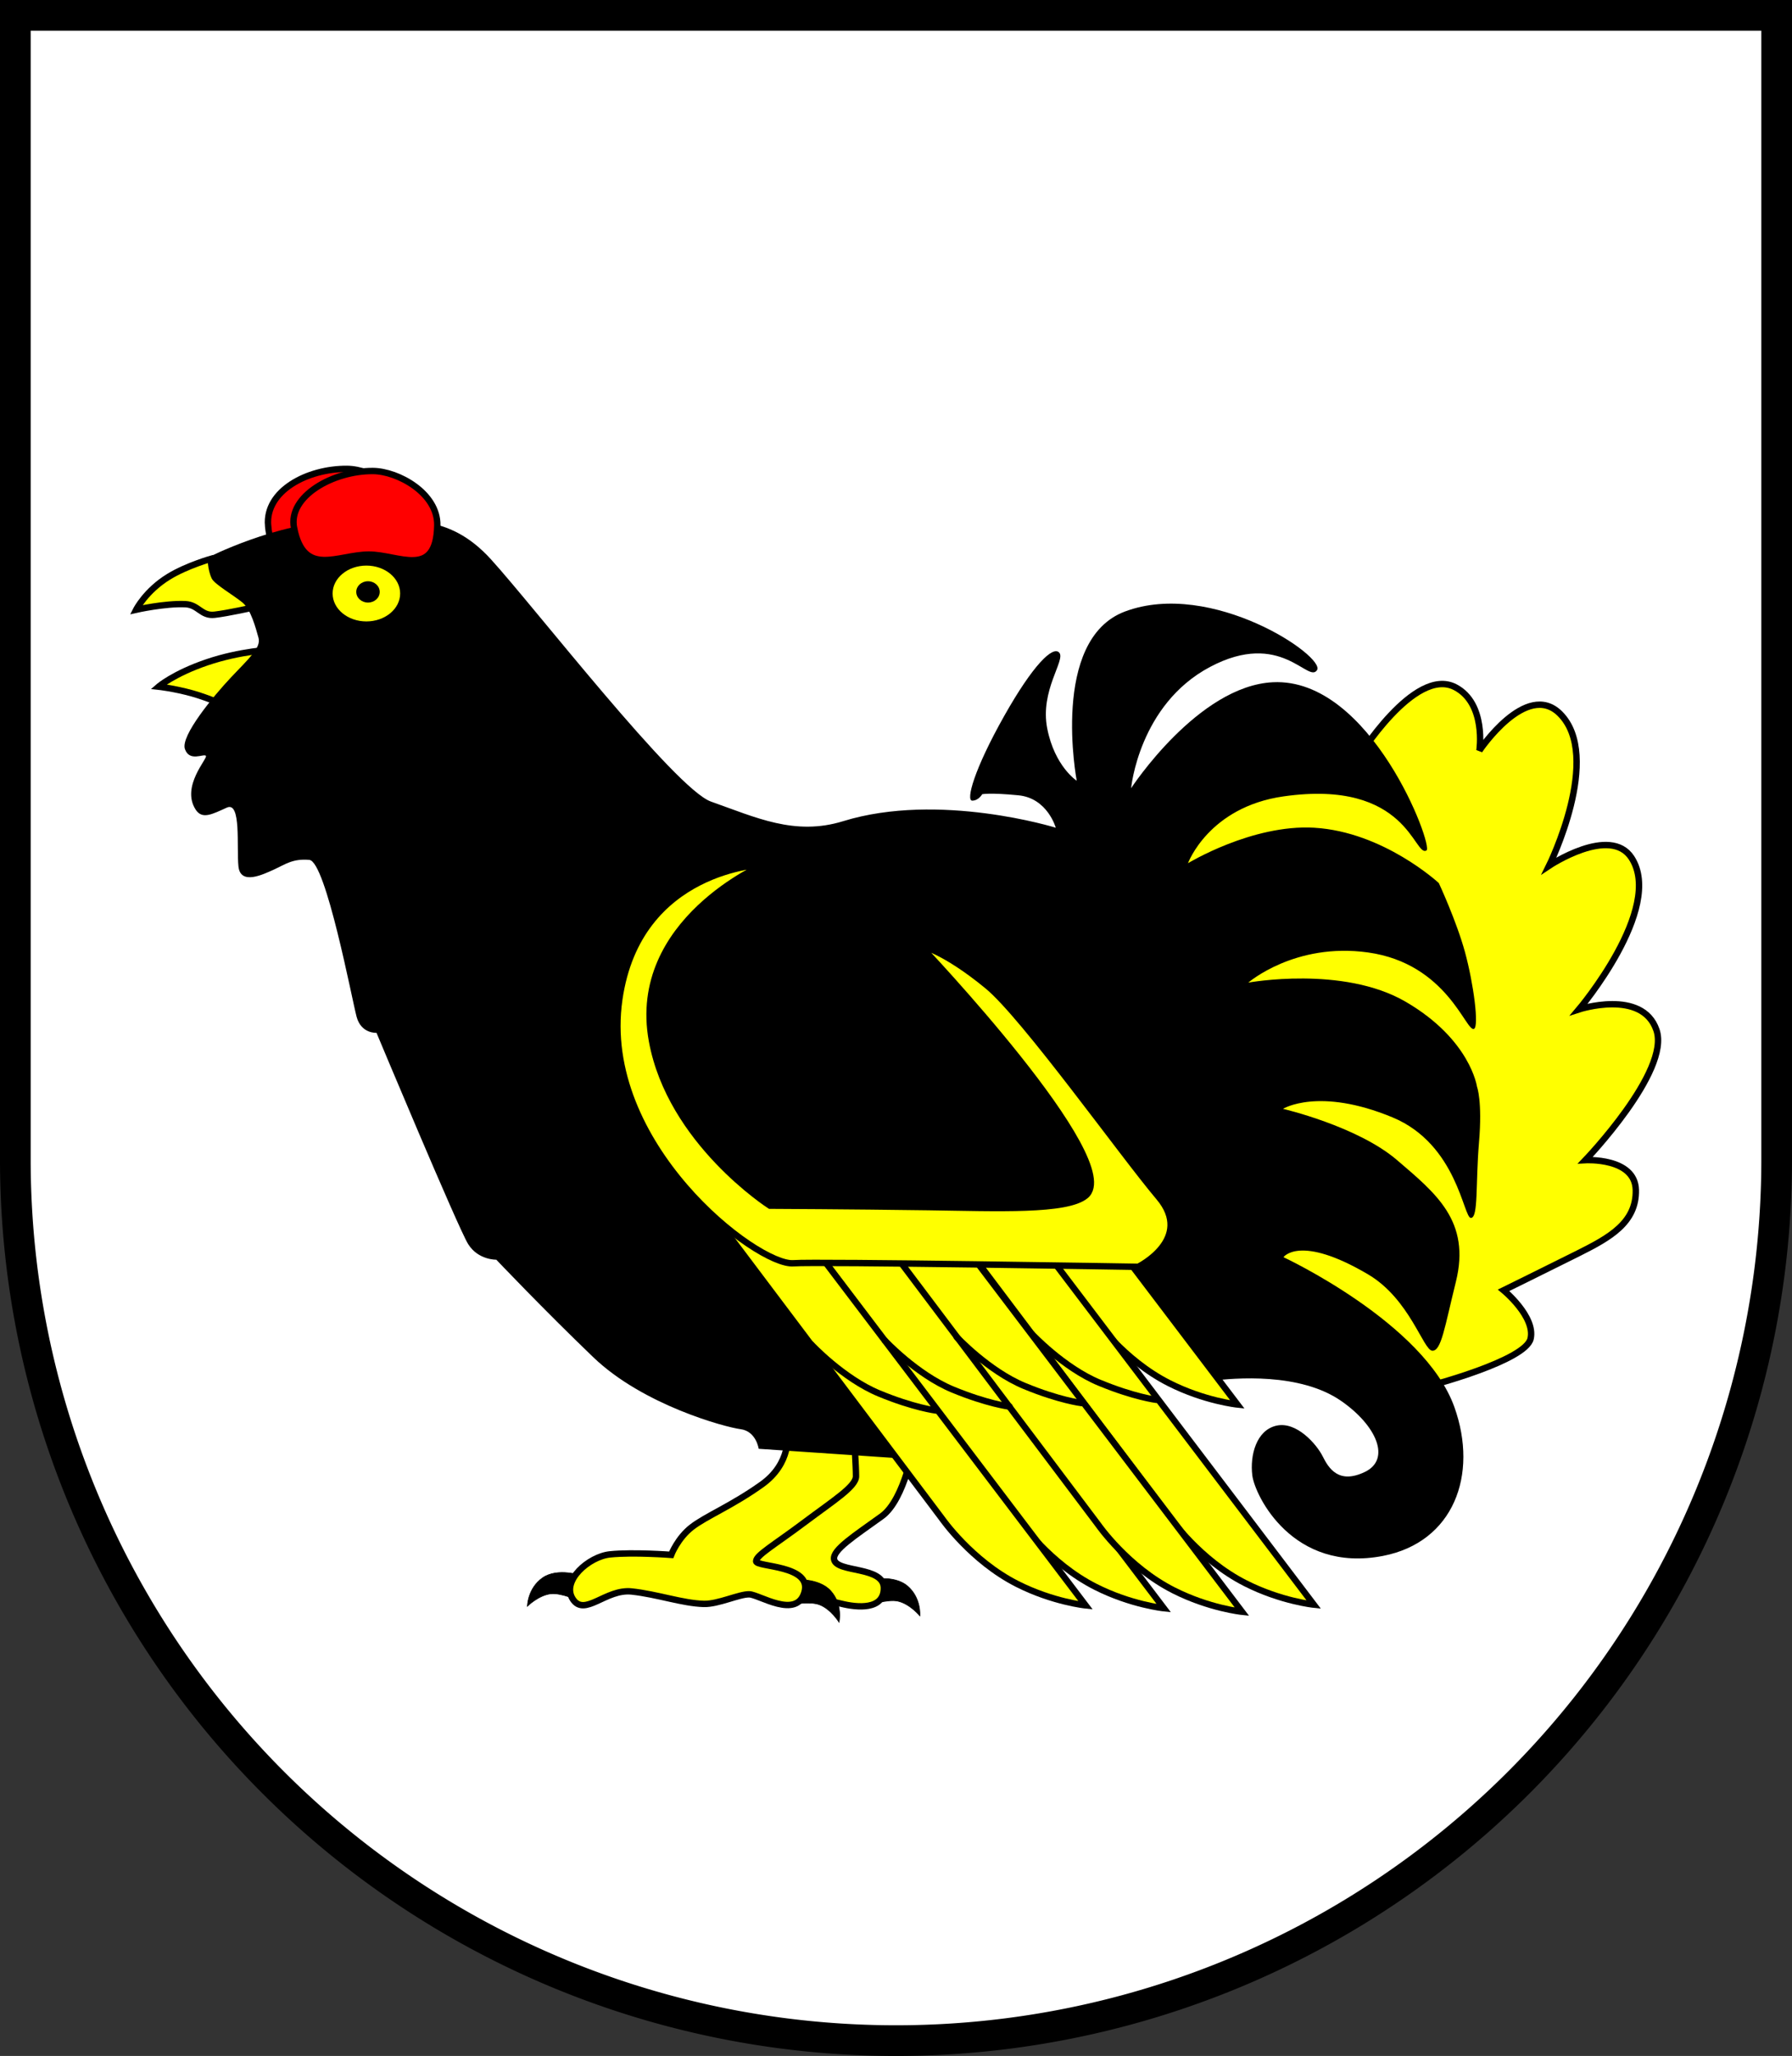 <?xml version="1.0" encoding="UTF-8" standalone="no"?>
<!-- Created with Inkscape (http://www.inkscape.org/) -->

<svg
   width="140.203mm"
   height="160.782mm"
   viewBox="0 0 140.203 160.782"
   version="1.1"
   id="svg2065"
   inkscape:version="1.2.2 (732a01da63, 2022-12-09)"
   sodipodi:docname="DEU Lentföhrden COA.svg"
   xmlns:inkscape="http://www.inkscape.org/namespaces/inkscape"
   xmlns:sodipodi="http://sodipodi.sourceforge.net/DTD/sodipodi-0.dtd"
   xmlns="http://www.w3.org/2000/svg"
   xmlns:svg="http://www.w3.org/2000/svg">
  <rect x="0" y="0" width="140.203" height="160.782" fill="#333333" stroke="none"/>
  <sodipodi:namedview
     id="namedview2067"
     pagecolor="#ffffff"
     bordercolor="#666666"
     borderopacity="1.0"
     inkscape:showpageshadow="2"
     inkscape:pageopacity="0.0"
     inkscape:pagecheckerboard="0"
     inkscape:deskcolor="#d1d1d1"
     inkscape:document-units="mm"
     showgrid="false"
     inkscape:zoom="0.88085775"
     inkscape:cx="264.5149"
     inkscape:cy="304.81653"
     inkscape:current-layer="layer1" />
  <defs
     id="defs2062" />
  <g
     inkscape:label="Ebene 1"
     inkscape:groupmode="layer"
     id="layer1"
     transform="translate(-537.742,-78.177)">
    <g
       id="g1989"
       transform="translate(501.817,3.868)">
      <path
         id="path1846"
         style="fill:#ffffff;stroke:#000000;stroke-width:2.4;stroke-linecap:round;stroke-dasharray:none"
         d="M 37.125,75.509 V 164.989 A 68.901,68.901 0 0 0 106.027,233.891 68.901,68.901 0 0 0 174.928,164.989 V 75.509 Z" />
      <g
         id="g1760"
         transform="translate(-193.71,34.391)">
        <path
           style="fill:#000000;stroke:#000000;stroke-width:0.05;stroke-linecap:round;stroke-dasharray:none"
           d="m 297.609,163.479 c 0,0 1.933,-0.463 3.027,0.472 1.094,0.934 0.967,2.333 0.967,2.333 0,0 -0.771,-0.939 -1.715,-1.151 -0.823,-0.185 -2.283,0.33 -2.283,0.33 z"
           id="path1682"
           sodipodi:nodetypes="cscscc" />
        <path
           style="fill:#000000;stroke:#000000;stroke-width:0.05;stroke-linecap:round;stroke-dasharray:none"
           d="m 275.152,163.139 c 0,0 -1.877,-0.653 -3.059,0.167 -1.182,0.82 -1.196,2.225 -1.196,2.225 0,0 0.861,-0.857 1.821,-0.973 0.838,-0.101 2.239,0.556 2.239,0.556 z"
           id="path1678"
           sodipodi:nodetypes="cscscc" />
        <path
           style="fill:#ffff00;stroke:#000000;stroke-width:0.5;stroke-linecap:round;stroke-dasharray:none"
           d="m 301.186,152.667 c 0,0 -0.743,4.511 -2.556,5.82 -2.124,1.534 -3.874,2.638 -3.736,3.382 0.197,1.062 3.893,0.511 3.893,2.242 0,1.73 -2.084,1.534 -3.343,1.219 -1.258,-0.315 -4.365,-0.983 -4.365,-0.983 l -3.421,-2.124 4.601,-4.68 3.461,-2.242 0.118,-3.186 z"
           id="path1646"
           sodipodi:nodetypes="csssscccccc" />
        <path
           style="fill:#000000;stroke:#000000;stroke-width:0.05;stroke-linecap:round;stroke-dasharray:none"
           d="m 291.702,163.459 c 0,0 1.978,-0.197 2.935,0.877 0.957,1.074 0.643,2.443 0.643,2.443 0,0 -0.637,-1.034 -1.544,-1.372 -0.791,-0.294 -2.307,0.018 -2.307,0.018 z"
           id="path1680"
           sodipodi:nodetypes="cscscc" />
        <path
           style="fill:#ffff00;stroke:#000000;stroke-width:0.5;stroke-linecap:round;stroke-dasharray:none"
           d="m 291.24,152.058 c 0,0 0.334,2.28 -2.002,3.949 -2.336,1.669 -4.366,2.475 -5.478,3.337 -1.112,0.862 -1.613,2.169 -1.613,2.169 0,0 -2.962,-0.225 -4.783,-0.039 -1.654,0.169 -3.838,2.069 -2.915,3.497 0.922,1.428 2.581,-0.816 4.611,-0.594 2.03,0.222 3.959,0.922 5.636,0.971 1.127,0.033 2.79,-0.777 3.569,-0.749 0.779,0.028 3.699,1.974 4.31,-0.167 0.612,-2.141 -3.782,-1.947 -3.782,-2.419 0,-0.473 1.39,-1.251 3.726,-3.003 2.336,-1.752 4.088,-2.836 4.088,-3.643 0,-0.806 -0.139,-2.836 -0.139,-2.836 z"
           id="path1590"
           sodipodi:nodetypes="csscssssssssscc" />
        <path
           style="fill:#ffff00;stroke:#000000;stroke-width:0.5;stroke-linecap:round;stroke-dasharray:none"
           d="m 250.959,90.712 c 0,0 -2.517,0.111 -5.131,1.001 -2.614,0.89 -3.782,1.905 -3.782,1.905 0,0 1.195,0.127 2.642,0.528 1.242,0.345 2.92,1.085 2.92,1.085 z"
           id="path1562"
           sodipodi:nodetypes="cscscc" />
        <path
           style="fill:#ffff00;stroke:#000000;stroke-width:0.5;stroke-linecap:round;stroke-dasharray:none"
           d="m 246.245,83.589 c 0,0 -1.976,0.546 -3.421,1.435 -1.789,1.101 -2.537,2.576 -2.537,2.576 0,0 2.26,-0.507 3.854,-0.433 1.027,0.048 1.239,0.944 2.281,0.826 1.042,-0.118 3.048,-0.57 3.048,-0.57 l -0.511,-2.517 z"
           id="path1560"
           sodipodi:nodetypes="cscssccc" />
        <path
           style="fill:#ffff00;stroke:#000000;stroke-width:0.5;stroke-linecap:round;stroke-dasharray:none"
           d="m 335.817,99.277 c 0,0 4.479,-7.288 7.675,-5.617 2.447,1.279 1.891,4.95 1.891,4.95 0,0 3.665,-5.469 6.285,-2.892 3.393,3.337 -0.834,11.902 -0.834,11.902 0,0 4.782,-3.189 6.452,-0.612 2.558,3.949 -4.116,11.846 -4.116,11.846 0,0 4.95,-1.613 6.062,1.613 1.112,3.226 -5.562,10.178 -5.562,10.178 0,0 3.893,-0.222 3.949,2.336 0.056,2.558 -2.058,3.726 -4.505,4.95 -2.447,1.224 -5.84,2.892 -5.84,2.892 0,0 2.503,2.058 2.113,3.782 -0.389,1.724 -7.842,3.671 -7.842,3.671 l -14.683,-6.396 -8.398,-37.542 10.901,-6.229 z"
           id="path1504"
           sodipodi:nodetypes="cscscsc" />
        <path
           style="fill:#ff0000;stroke:#000000;stroke-width:0.5;stroke-linecap:round;stroke-dasharray:none"
           d="m 250.611,81.034 c -0.24,-2.739 3.083,-4.47 6.174,-4.449 1.952,0.013 5.081,1.734 5.033,4.255 -0.08,4.229 -3.056,2.271 -5.367,2.28 -2.441,0.01 -5.492,1.877 -5.84,-2.086 z"
           id="path1210"
           sodipodi:nodetypes="sssss" />
        <path
           style="fill:#000000;stroke:none;stroke-width:0.2;stroke-linecap:round;stroke-dasharray:none"
           d="m 245.88,83.53 c 0,0 5.399,-2.774 10.432,-2.858 5.033,-0.083 8.345,-0.736 11.738,2.991 3.393,3.726 14.416,17.957 17.208,18.94 3.509,1.236 6.552,2.705 10.343,1.534 7.512,-2.32 16.635,0.511 16.635,0.511 0,0 -0.641,-2.313 -2.921,-2.535 -2.28,-0.222 -2.836,-0.083 -2.836,-0.083 0,0 -0.278,0.501 -0.779,0.501 -0.501,0 0.111,-2.392 2.531,-6.674 2.201,-3.896 3.782,-5.478 4.283,-4.894 0.501,0.584 -1.529,2.948 -0.946,5.923 0.584,2.976 2.308,4.088 2.308,4.088 0,0 -2.102,-11.043 3.782,-13.237 6.785,-2.531 15.712,3.532 15.017,4.588 -0.695,1.057 -2.809,-3.198 -8.37,-0.25 -5.562,2.948 -6.174,9.483 -6.174,9.483 0,0 5.228,-8.002 11.096,-8.287 7.664,-0.372 12.576,12.816 12.013,13.153 -0.973,0.584 -1.454,-5.607 -11.179,-4.227 -5.866,0.833 -7.481,5.228 -7.481,5.228 0,0 5.019,-3.057 9.871,-2.776 5.427,0.315 9.753,4.326 9.753,4.326 0,0 1.376,2.95 2.045,5.388 0.669,2.438 1.119,5.837 0.708,6.017 -0.629,0.275 -2.084,-5.113 -8.298,-5.978 -5.725,-0.797 -9.36,2.36 -9.36,2.36 0,0 7.405,-1.357 12.309,1.494 5.073,2.95 5.584,6.646 5.584,6.646 0,0 0.433,1.101 0.157,4.365 -0.275,3.264 -0.039,5.86 -0.629,5.899 -0.59,0.039 -1.06,-5.759 -6.135,-7.865 -5.781,-2.399 -8.573,-0.669 -8.573,-0.669 0,0 5.823,1.351 8.927,4.011 3.028,2.596 5.781,4.759 4.601,9.517 -0.882,3.555 -1.14,5.427 -1.848,5.388 -0.708,-0.039 -1.759,-4.051 -5.034,-5.978 -5.349,-3.146 -6.607,-1.337 -6.607,-1.337 0,0 11.014,5.131 13.371,11.72 1.902,5.317 -0.076,10.573 -5.584,11.641 -7.059,1.368 -10.028,-4.719 -10.225,-6.292 -0.197,-1.573 0.315,-3.539 1.888,-3.893 1.573,-0.354 3.146,1.455 3.618,2.399 0.472,0.944 1.258,2.202 3.303,1.219 2.045,-0.983 0.939,-3.607 -1.848,-5.545 -3.225,-2.242 -8.337,-1.809 -10.225,-1.573 -1.888,0.236 -8.573,-4.326 -8.573,-4.326 l -14.551,10.461 -12.231,-0.826 c 0,0 -0.197,-1.376 -1.416,-1.534 -1.219,-0.157 -7.63,-1.888 -11.523,-5.624 -3.893,-3.736 -7.59,-7.63 -7.59,-7.63 0,0 -1.416,0.039 -2.202,-1.219 -0.787,-1.258 -7.17,-16.522 -7.17,-16.522 0,0 -1.196,0.083 -1.557,-1.251 -0.362,-1.335 -2.402,-12.155 -3.7,-12.273 -1.298,-0.118 -1.888,0.354 -2.753,0.747 -0.865,0.393 -2.635,1.258 -2.792,-0.236 -0.157,-1.494 0.236,-5.113 -0.905,-4.601 -1.141,0.511 -1.931,0.958 -2.448,0.15 -1.161,-1.817 0.973,-4.004 0.806,-4.199 -0.167,-0.195 -1.279,0.501 -1.641,-0.528 -0.362,-1.029 2.252,-4.171 3.615,-5.617 1.363,-1.446 2.364,-2.308 2.141,-3.087 -0.222,-0.779 -0.584,-2.197 -1.251,-2.753 -0.667,-0.556 -2.186,-1.427 -2.405,-1.878 -0.344,-0.709 -0.324,-1.633 -0.324,-1.633 z"
           id="path1028"
           sodipodi:nodetypes="csssscscsssscssscssscscssscscssscsssscsssssssscccsscscssssssssssssc" />
        <path
           style="fill:#ff0000;stroke:#000000;stroke-width:0.5;stroke-linecap:round;stroke-dasharray:none"
           d="m 252.641,81.201 c -0.491,-2.489 3.083,-4.47 6.174,-4.449 1.952,0.013 5.081,1.734 5.033,4.255 -0.08,4.229 -3.056,2.271 -5.367,2.28 -2.441,0.01 -5.07,1.817 -5.84,-2.086 z"
           id="path1208"
           sodipodi:nodetypes="sssss" />
        <ellipse
           style="fill:#ffff00;stroke:none;stroke-width:0.5;stroke-linecap:round;stroke-dasharray:none"
           id="ellipse1266"
           cx="258.3"
           cy="86.332"
           rx="2.642"
           ry="2.183" />
        <ellipse
           style="fill:#000000;stroke:none;stroke-width:0.5;stroke-linecap:round;stroke-dasharray:none"
           id="path1264"
           cx="258.426"
           cy="86.207"
           rx="0.918"
           ry="0.834" />
        <g
           id="g1425"
           style="fill:#ffff00;stroke:#000000"
           transform="translate(-2.225,-36.93)">
          <path
             id="path1400"
             style="fill:#ffff00;stroke:#000000;stroke-width:0.5;stroke-linecap:round;stroke-dasharray:none"
             d="m 318.743,173.597 -5.895,0.207 4.589,6.095 c 0,0 2.289,3.293 5.896,5.116 2.775,1.403 5.339,1.669 5.339,1.669 z" />
          <path
             style="fill:#ffff00;stroke:#000000;stroke-width:0.5;stroke-linecap:round;stroke-dasharray:none"
             d="m 305.617,171.913 17.798,23.637 c 0,0 2.289,3.294 5.895,5.117 2.775,1.403 5.339,1.669 5.339,1.669 l -21.858,-28.81 z"
             id="path1398"
             sodipodi:nodetypes="ccsccc" />
          <path
             style="fill:#ffff00;stroke:#000000;stroke-width:0.5;stroke-linecap:round;stroke-dasharray:none"
             d="m 293.882,172.191 17.798,23.637 c 0,0 2.289,3.294 5.895,5.117 2.775,1.403 5.339,1.669 5.339,1.669 l -21.858,-28.81 z"
             id="path1394"
             sodipodi:nodetypes="ccsccc" />
          <path
             style="fill:#ffff00;stroke:#000000;stroke-width:0.5;stroke-linecap:round;stroke-dasharray:none"
             d="m 287.764,171.969 17.798,23.637 c 0,0 2.289,3.294 5.895,5.117 2.775,1.403 5.339,1.669 5.339,1.669 l -21.858,-28.81 z"
             id="path1392"
             sodipodi:nodetypes="ccsccc" />
          <path
             style="fill:#ffff00;stroke:#000000;stroke-width:0.5;stroke-linecap:round;stroke-dasharray:none"
             d="m 299.999,172.469 17.798,23.637 c 0,0 2.289,3.294 5.895,5.117 2.775,1.403 5.339,1.669 5.339,1.669 l -21.858,-28.81 z"
             id="path1396"
             sodipodi:nodetypes="ccsccc" />
          <path
             style="fill:#ffff00;stroke:#000000;stroke-width:0.5;stroke-linecap:round;stroke-dasharray:none"
             d="m 291.657,144.438 c 0,0 -9.86,0.273 -11.346,10.567 -1.635,11.33 10.79,20.856 13.626,20.634 1.782,-0.14 26.974,0.278 26.974,0.278 0,0 4.394,-2.169 1.613,-5.45 -2.781,-3.281 -10.521,-14.147 -13.404,-16.518 -3.448,-2.836 -5.284,-3.17 -5.284,-3.17 0,0 16.129,16.963 12.959,19.577 -1.472,1.214 -6.899,0.968 -12.292,0.892 -6.224,-0.087 -12.402,-0.113 -12.402,-0.113 0,0 -7.793,-4.995 -9.232,-12.903 -1.702,-9.348 8.788,-13.793 8.788,-13.793 z"
             id="path1324"
             sodipodi:nodetypes="csscsscsscsc" />
          <path
             style="fill:#ffff00;stroke:#000000;stroke-width:0.5;stroke-linecap:round;stroke-dasharray:none"
             d="m 295.328,181.98 c 0,0 2.491,2.669 5.311,3.838 2.719,1.126 4.449,1.335 4.449,1.335"
             id="path1407"
             sodipodi:nodetypes="csc" />
          <path
             style="fill:#ffff00;stroke:#000000;stroke-width:0.5;stroke-linecap:round;stroke-dasharray:none"
             d="m 301.084,181.674 c 0,0 2.491,2.669 5.311,3.838 2.719,1.126 4.449,1.335 4.449,1.335"
             id="path1409"
             sodipodi:nodetypes="csc" />
          <path
             style="fill:#ffff00;stroke:#000000;stroke-width:0.5;stroke-linecap:round;stroke-dasharray:none"
             d="m 306.701,181.396 c 0,0 2.491,2.669 5.311,3.838 2.719,1.126 4.449,1.335 4.449,1.335"
             id="path1411"
             sodipodi:nodetypes="csc" />
          <path
             style="fill:#ffff00;stroke:#000000;stroke-width:0.5;stroke-linecap:round;stroke-dasharray:none"
             d="m 312.569,181.145 c 0,0 2.491,2.669 5.311,3.838 2.719,1.126 4.449,1.335 4.449,1.335"
             id="path1413"
             sodipodi:nodetypes="csc" />
        </g>
      </g>
    </g>
  </g>
</svg>
